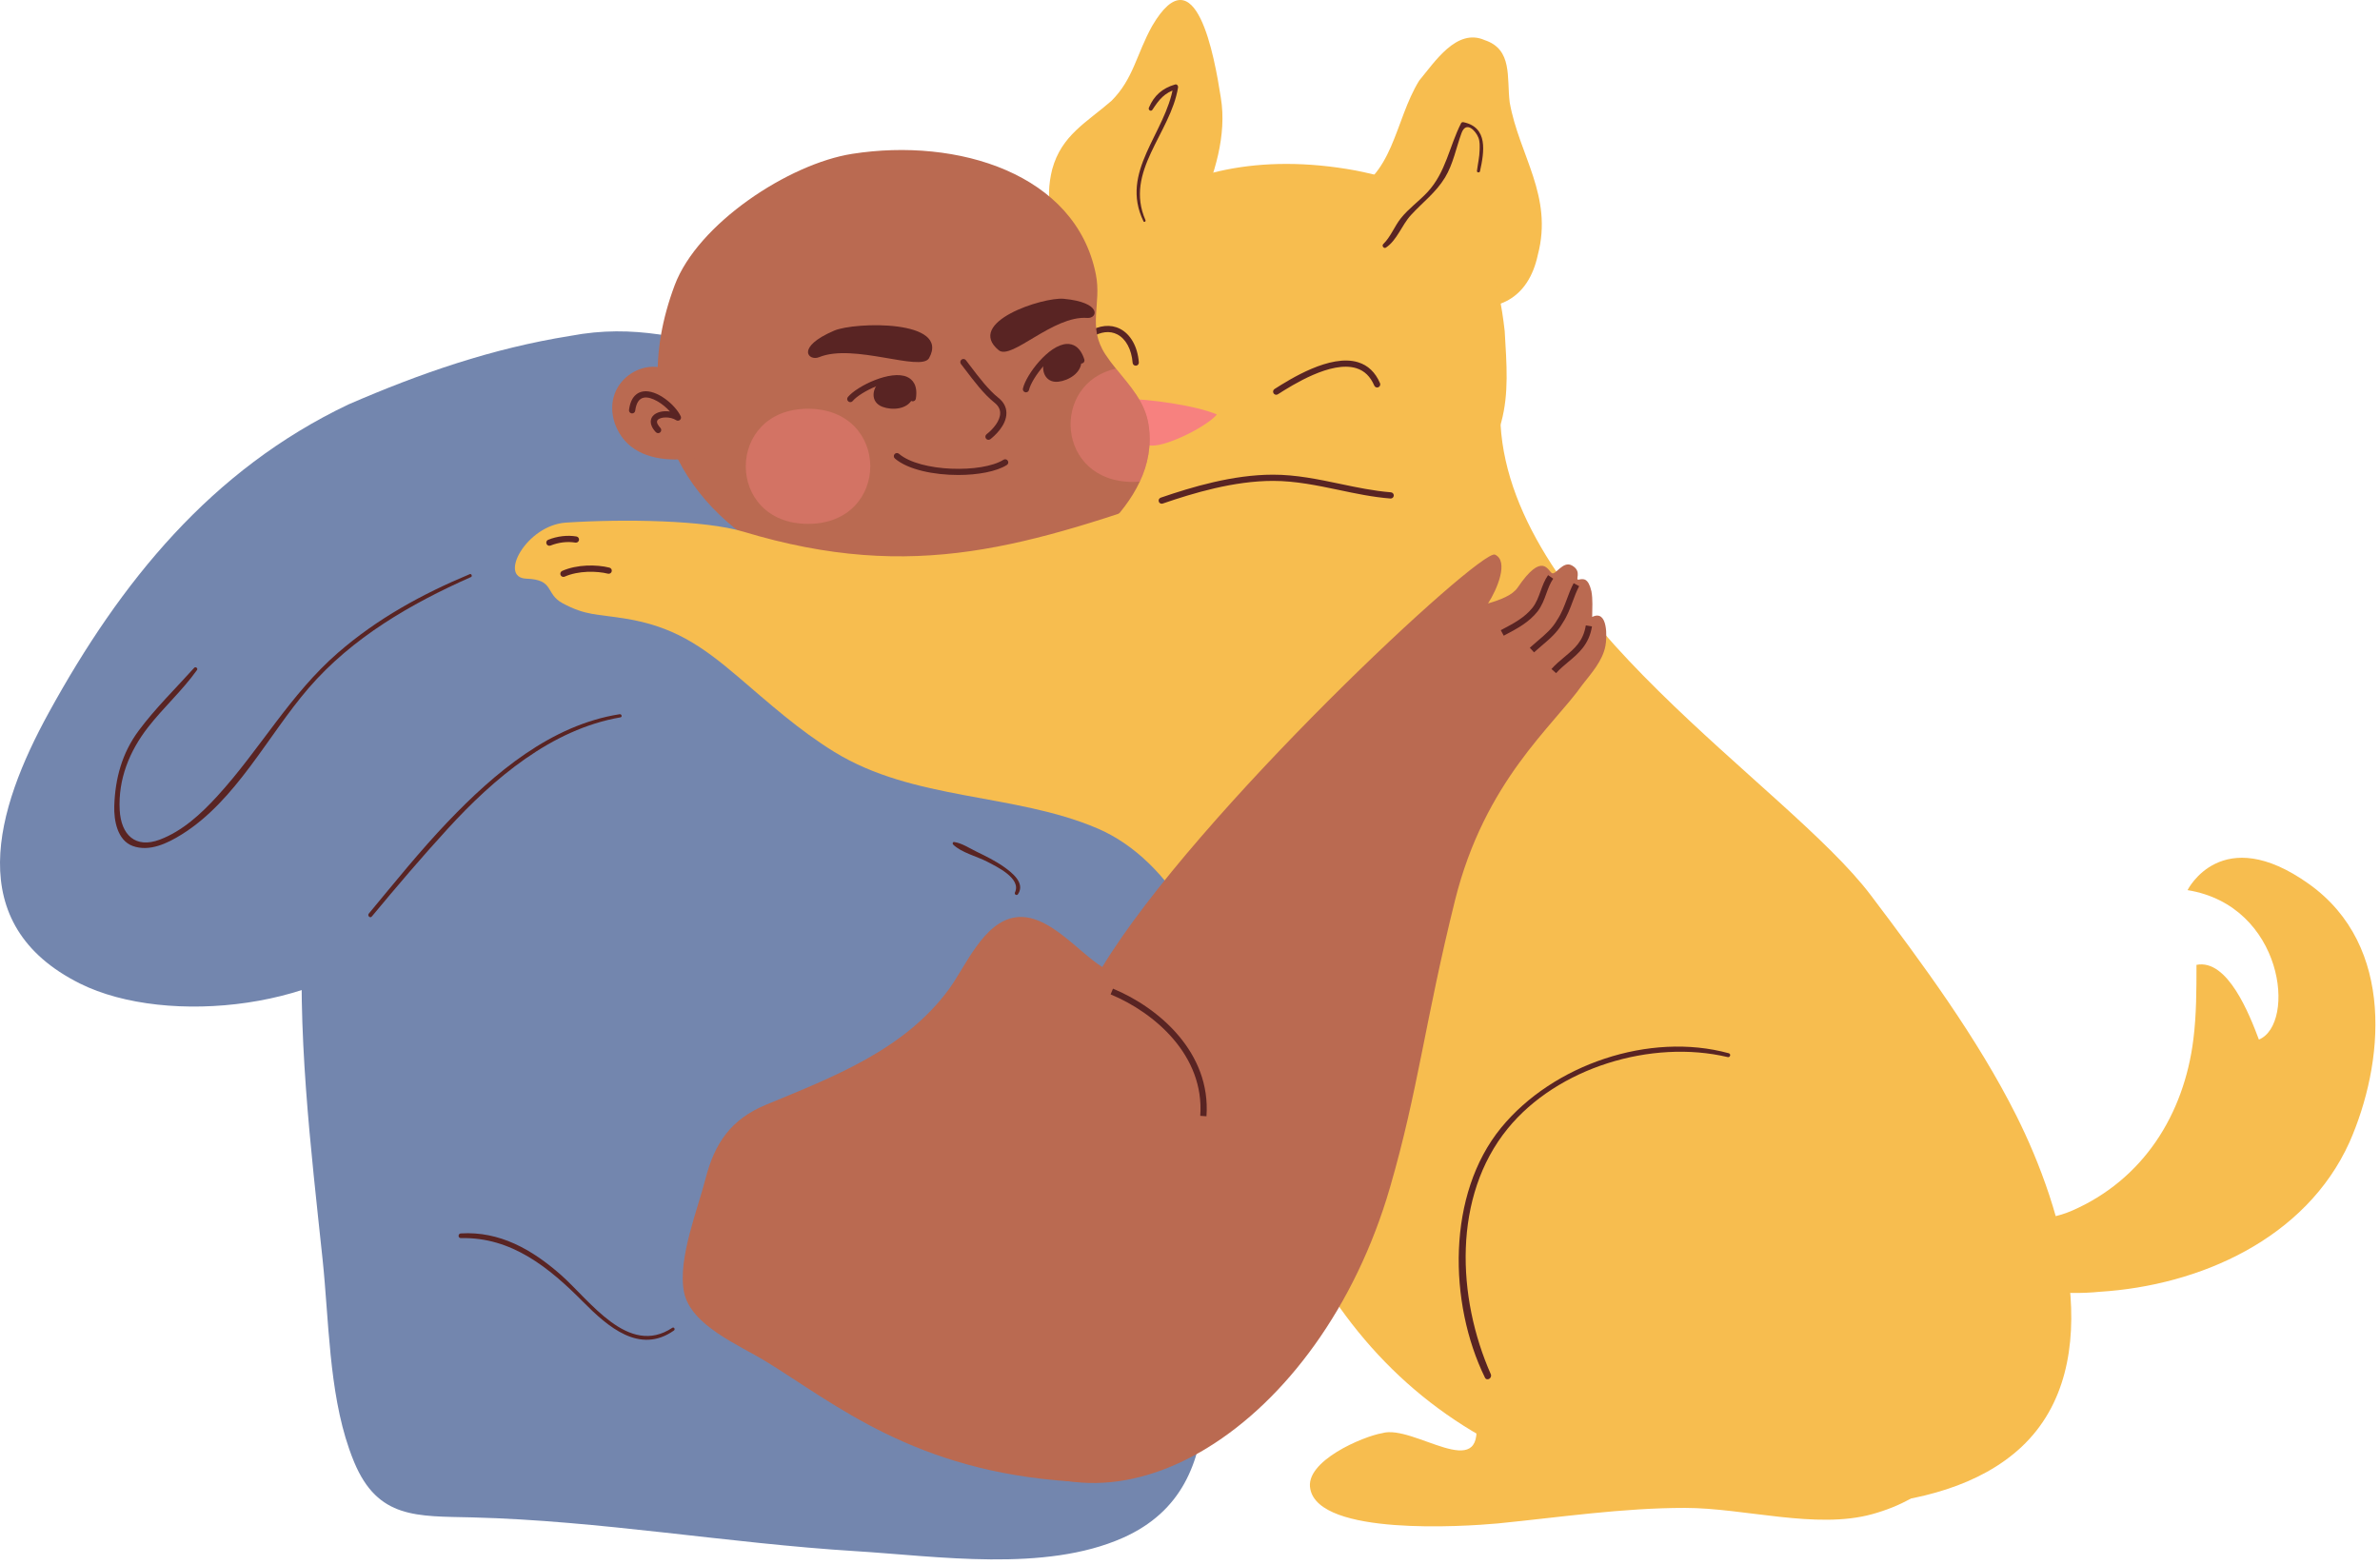 <svg width="365" height="240" viewBox="0 0 365 240" fill="none" xmlns="http://www.w3.org/2000/svg">
<path d="M114.241 53.91C104.667 52 97.483 49.609 87.428 51.52C75.464 53.43 64.452 57.25 53.44 62.027C32.374 72.055 18.491 89.246 7.479 109.301C-0.657 124.106 -5.923 141.774 12.268 150.848C25.675 157.531 51.046 154.668 61.1 142.727C62.057 142.25 62.538 140.82 63.495 140.34" fill="#7386AE"/>
<path d="M223.394 46.746C229.616 48.18 234.405 45.789 235.839 39.106C238.233 30.031 232.968 23.824 231.53 15.707C231.054 11.887 232.011 7.59 227.702 6.156C223.394 4.246 220.042 9.5 217.647 12.363C213.815 18.57 213.815 27.168 206.159 30.031" fill="#F7BD4F"/>
<path d="M183.874 32.164C186.269 26.914 188.183 20.703 187.226 14.977C186.265 8.766 183.394 -7.469 176.69 3.992C174.296 8.289 173.819 12.109 170.468 15.453C166.64 18.797 162.808 20.707 161.37 25.957C158.98 35.508 165.679 41.238 172.862 46.016" fill="#F7BD4F"/>
<path d="M220.518 78.437C232.201 68.457 231.365 61.008 230.764 50.789C228.955 34.559 222.928 29.148 207.862 26.14C178.33 20.73 160.252 38.164 163.264 57.016C164.354 63.82 133.737 84.375 159.045 91.023C184.358 97.676 208.834 88.422 220.518 78.437Z" fill="#F7BD4F"/>
<path d="M195.722 60.543C195.562 60.543 195.41 60.465 195.316 60.32C195.175 60.098 195.242 59.805 195.464 59.664C197.8 58.18 204.003 54.242 208.277 55.559C209.796 56.023 210.929 57.105 211.64 58.766C211.746 59.008 211.632 59.285 211.39 59.391C211.148 59.496 210.863 59.383 210.761 59.141C210.156 57.73 209.25 56.855 207.992 56.469C204.148 55.285 198.214 59.051 195.98 60.469C195.898 60.52 195.808 60.543 195.722 60.543Z" fill="#592423"/>
<path d="M174.179 56.086C173.929 56.086 173.722 55.895 173.702 55.645C173.542 53.59 172.659 51.957 171.339 51.281C170.198 50.699 168.839 50.852 167.405 51.719C167.179 51.859 166.886 51.785 166.749 51.559C166.609 51.336 166.683 51.043 166.909 50.902C168.612 49.867 170.339 49.699 171.773 50.434C173.394 51.262 174.472 53.184 174.655 55.574C174.675 55.836 174.48 56.066 174.214 56.086C174.202 56.086 174.191 56.086 174.179 56.086Z" fill="#592423"/>
<path d="M172.741 61.18C175.933 61.18 183.272 62.133 186.624 63.566C185.19 65.316 179.284 68.344 176.729 68.344C173.222 68.344 171.147 64.684 169.71 62.133C169.71 61.656 170.19 61.496 170.507 61.18H172.741Z" fill="#F7817F"/>
<path d="M53.541 222.207C50.42 213.219 50.451 202.41 49.467 193.102C45.92 159.453 40.424 119.492 63.897 91.465C70.428 83.672 77.6 75.953 86.705 71.133C97.025 65.672 109.611 65.406 121.029 66.082C129.334 66.57 137.412 67.996 144.783 70.305C174.248 79.52 181.822 112.652 185.678 137.774C188.283 154.758 187.729 173.305 185.311 190.266C183.084 205.891 190.447 227.734 172.213 235.852C160.236 241.18 143.787 238.676 131.197 237.899C111.623 236.688 92.014 233.211 72.42 232.723C63.963 232.512 57.967 232.996 54.319 224.254C54.041 223.582 53.779 222.902 53.541 222.207Z" fill="#7386AE"/>
<path d="M169.484 81.098C171.64 78.945 173.554 76.539 174.796 73.875C176.042 71.231 176.628 68.328 176.148 65.184C175.601 61.606 173.265 59.176 171.14 56.532C170.577 55.844 170.038 55.137 169.542 54.383C166.706 50.094 168.988 46.657 168.058 42.055C164.976 26.641 146.878 21.063 130.706 23.594C120.98 25.11 106.999 34.309 103.464 43.762C87.859 85.508 146.515 104.008 169.484 81.098Z" fill="#BA6A51"/>
<path d="M104.23 57.918C99.972 53.668 91.999 58.102 94.296 64.961C97.245 73.133 109.038 70.516 114.609 67.902" fill="#BA6A51"/>
<path d="M105.78 189.141C106.562 186.141 107.585 183.168 108.202 180.77C109.609 175.312 112.097 171.66 117.488 169.43C127.78 165.172 138.691 161.027 145.523 151.719C148.089 148.219 150.839 141.359 155.773 140.687C160.71 140.012 165.277 145.953 169.046 148.309C203.945 170.109 188.12 228.77 164.187 227.207C140.249 225.648 128.113 215.332 117.433 208.785C113.288 206.25 105.921 203.266 104.902 198.168C104.386 195.586 104.945 192.348 105.78 189.141Z" fill="#BA6A51"/>
<path d="M230.127 65.109C231.865 94.793 274.072 120.328 286.881 137.266C294.865 147.828 303.283 159.246 309.225 171.098C316.389 185.391 323.553 209.211 310.022 221.914C297.283 233.824 272.608 231.445 256.686 229.855C216.088 224.297 196.186 197.301 189.022 158.394C186.858 146.637 180.057 132.035 168.225 127.019C155.479 121.609 140.131 122.824 127.944 115.316C122.514 111.973 117.967 107.871 113.201 103.805C107.463 98.906 103.147 96.047 95.885 94.871C91.494 94.16 89.85 94.43 86.295 92.527C83.561 91.066 85.096 88.898 80.729 88.75C76.358 88.602 80.768 80.547 86.787 80.152C95.74 79.566 108.147 79.773 114.018 81.547C140.397 89.516 157.643 83.695 182.666 75.016C202.608 68.098 229.565 55.445 230.127 65.109Z" fill="#F7BD4F"/>
<path d="M169.046 148.309C183.363 124.75 227.078 84.059 229.273 85.063C231.425 86.047 229.617 90.371 228.207 92.551C230.164 91.969 231.953 91.289 232.75 90.117C236.582 84.477 237.418 87.609 238.015 87.906C238.613 88.203 239.703 85.969 241.07 86.723C242.746 87.649 241.429 89.039 242.144 88.891C242.863 88.742 243.582 88.653 244.062 90.684C244.3 91.996 244.179 93.309 244.179 94.621C246.632 93.399 246.453 97.844 246.214 99.039C245.796 101.344 244.007 103.317 242.675 105.024C238.253 111.332 227.703 119.731 223.132 138.125C218.558 156.524 217.496 167.246 213.168 182.137C202.492 218.871 170.257 239.055 150.14 220.36C130.027 201.668 154.726 171.863 169.046 148.309Z" fill="#BA6A51"/>
<path d="M125.624 54.778C130.921 52.602 141.198 57.074 142.479 54.934C145.804 48.973 131.077 49.363 127.936 50.707C121.948 53.262 123.987 55.449 125.624 54.778Z" fill="#592423"/>
<path d="M166.741 48.762C161.518 48.356 155.147 55.258 153.182 53.731C147.924 49.406 159.995 45.539 163.112 45.824C169.057 46.367 168.354 48.887 166.741 48.762Z" fill="#592423"/>
<path d="M151.6 67.453C151.456 67.453 151.315 67.39 151.221 67.273C151.057 67.066 151.093 66.765 151.303 66.601C152.311 65.812 153.389 64.543 153.389 63.359C153.389 62.742 153.096 62.215 152.499 61.742C150.889 60.457 149.417 58.515 147.991 56.633L147.37 55.824C147.21 55.613 147.249 55.312 147.46 55.152C147.671 54.992 147.971 55.031 148.132 55.242L148.753 56.058C150.143 57.89 151.581 59.785 153.093 60.992C153.925 61.648 154.346 62.445 154.346 63.359C154.346 65.281 152.468 66.902 151.893 67.351C151.807 67.422 151.702 67.453 151.6 67.453Z" fill="#592423"/>
<path d="M157.342 60.172C157.307 60.172 157.272 60.168 157.237 60.16C156.979 60.102 156.819 59.848 156.877 59.59C157.358 57.465 160.85 52.867 163.6 52.75C164.479 52.711 165.647 53.098 166.295 55.133C166.377 55.383 166.237 55.653 165.987 55.731C165.733 55.813 165.463 55.672 165.385 55.422C164.819 53.656 163.936 53.691 163.639 53.703C161.452 53.797 158.221 57.992 157.811 59.801C157.76 60.02 157.561 60.172 157.342 60.172Z" fill="#592423"/>
<path d="M165.839 55.426C165.846 57.188 163.897 58.363 162.307 58.543C160.257 58.77 159.577 56.738 160.198 55.262C160.694 54.082 161.202 53.492 163.179 53.184C165.151 52.875 165.835 54.305 165.839 55.426Z" fill="#592423"/>
<path d="M130.401 61.676C130.292 61.676 130.186 61.637 130.096 61.562C129.893 61.394 129.866 61.094 130.034 60.891C131.424 59.215 136.62 56.684 139.124 57.812C139.917 58.172 140.795 59.043 140.456 61.152C140.413 61.41 140.167 61.586 139.905 61.547C139.647 61.508 139.467 61.262 139.51 61C139.803 59.168 138.995 58.805 138.729 58.684C136.733 57.785 131.956 60.074 130.772 61.5C130.674 61.613 130.538 61.676 130.401 61.676Z" fill="#592423"/>
<path d="M139.912 61.211C139.127 62.785 136.854 62.957 135.354 62.402C133.42 61.683 133.733 59.566 134.955 58.523C135.928 57.695 136.651 57.394 138.553 58.011C140.451 58.621 140.416 60.207 139.912 61.211Z" fill="#592423"/>
<path d="M146.949 72.848C143.21 72.848 139.249 72.039 137.245 70.324C137.042 70.152 137.023 69.852 137.195 69.648C137.366 69.449 137.667 69.426 137.866 69.598C141.152 72.406 150.636 72.582 153.898 70.512C154.12 70.371 154.413 70.437 154.558 70.66C154.699 70.883 154.632 71.176 154.409 71.316C152.827 72.32 149.96 72.848 146.949 72.848Z" fill="#592423"/>
<path d="M123.921 62.688C136.651 62.688 136.651 80.348 123.921 80.348C111.187 80.352 111.187 62.688 123.921 62.688Z" fill="#F7817F" fill-opacity="0.4"/>
<path d="M173.733 73.914C174.1 73.914 174.451 73.894 174.795 73.875C176.041 71.231 176.627 68.328 176.147 65.184C175.6 61.605 173.264 59.176 171.139 56.531C161.069 58.746 161.94 73.914 173.733 73.914Z" fill="#F7817F" fill-opacity="0.4"/>
<path d="M178.167 77.254C177.968 77.254 177.784 77.133 177.714 76.934C177.628 76.684 177.761 76.414 178.011 76.328C182.8 74.684 189.089 72.801 195.241 72.801C198.788 72.801 202.206 73.516 205.514 74.211C208.057 74.746 210.686 75.297 213.311 75.504C213.577 75.527 213.772 75.758 213.753 76.019C213.729 76.281 213.511 76.477 213.237 76.457C210.546 76.246 207.889 75.688 205.319 75.144C202.057 74.461 198.686 73.754 195.241 73.754C189.229 73.754 183.042 75.609 178.323 77.227C178.272 77.25 178.218 77.254 178.167 77.254Z" fill="#592423"/>
<path d="M100.928 66.434C100.803 66.434 100.674 66.379 100.58 66.281C99.377 64.988 99.85 64.125 100.112 63.812C100.623 63.199 101.698 62.957 102.748 63.113C101.666 61.895 99.912 60.797 98.78 60.98C98.034 61.098 97.573 61.773 97.416 62.992C97.381 63.254 97.147 63.438 96.881 63.402C96.62 63.371 96.432 63.133 96.467 62.871C96.741 60.762 97.795 60.164 98.631 60.035C100.756 59.707 103.592 62.117 104.397 63.844C104.487 64.035 104.44 64.262 104.28 64.402C104.119 64.543 103.885 64.559 103.705 64.449C102.756 63.844 101.264 63.922 100.85 64.422C100.565 64.762 100.998 65.324 101.28 65.629C101.459 65.824 101.448 66.125 101.256 66.305C101.162 66.391 101.045 66.434 100.928 66.434Z" fill="#592423"/>
<path d="M185.026 171.203L184.073 171.137C184.737 161.883 177.081 155.316 170.323 152.508L170.69 151.629C177.741 154.559 185.726 161.441 185.026 171.203Z" fill="#592423"/>
<path d="M230.616 97.496L230.163 96.652L230.476 96.484C232.14 95.606 233.862 94.691 235.038 93.195C235.62 92.445 235.929 91.59 236.257 90.688C236.558 89.856 236.87 88.992 237.417 88.207L238.202 88.75C237.729 89.434 237.452 90.203 237.155 91.012C236.819 91.945 236.468 92.906 235.796 93.785C234.487 95.441 232.679 96.402 230.925 97.328L230.616 97.496Z" fill="#592423"/>
<path d="M235.261 100.051L234.612 99.348C235.015 98.977 235.425 98.633 235.827 98.289C236.979 97.316 238.065 96.398 238.827 95.047C239.503 94.035 239.905 92.941 240.3 91.887C240.601 91.074 240.913 90.238 241.335 89.445L242.183 89.898C241.788 90.633 241.503 91.402 241.198 92.219C240.788 93.328 240.362 94.473 239.644 95.547C238.815 97.016 237.612 98.035 236.448 99.019C236.054 99.352 235.655 99.691 235.261 100.051Z" fill="#592423"/>
<path d="M238.644 103.242L237.933 102.605C238.558 101.906 239.241 101.336 239.905 100.781C241.464 99.477 242.812 98.352 243.202 95.922L244.147 96.074C243.698 98.856 242.081 100.207 240.519 101.512C239.882 102.043 239.226 102.594 238.644 103.242Z" fill="#592423"/>
<path d="M86.41 88.476C86.226 88.476 86.05 88.371 85.972 88.195C85.863 87.953 85.972 87.672 86.214 87.562C88.519 86.543 91.519 86.57 93.464 87.058C93.722 87.125 93.878 87.383 93.812 87.636C93.749 87.894 93.488 88.051 93.234 87.984C91.503 87.555 88.691 87.511 86.601 88.437C86.539 88.465 86.472 88.476 86.41 88.476Z" fill="#592423"/>
<path d="M84.253 83.703C84.065 83.703 83.886 83.59 83.811 83.403C83.71 83.156 83.831 82.879 84.077 82.781C85.472 82.227 87.011 82.047 88.401 82.278C88.663 82.321 88.839 82.567 88.796 82.825C88.753 83.086 88.507 83.262 88.245 83.219C87.022 83.016 85.671 83.176 84.433 83.668C84.374 83.692 84.311 83.703 84.253 83.703Z" fill="#592423"/>
<path d="M278.991 175.394C264.628 163.934 242.128 158.203 226.331 170.144C218.19 176.352 214.362 183.516 213.882 193.543C213.405 204.523 225.464 211.668 226.331 217.894C227.702 227.727 216.757 218.371 211.968 219.805C209.097 220.281 199.999 224.102 200.956 228.402C202.393 235.562 224.417 234.133 229.682 233.652C239.257 232.699 248.831 231.266 258.405 231.266C267.503 231.266 278.515 234.609 287.132 232.223C295.749 229.832 301.015 224.582 301.491 215.984C301.972 207.867 301.491 199.273 293.354 195.453" fill="#F7BD4F"/>
<path d="M265.124 161.535C252.976 158.211 238.155 163.274 230.226 172.946C221.847 183.16 222.144 199.844 227.729 211.278C228.03 211.887 228.894 211.352 228.628 210.754C223.444 199.031 222.737 183.5 231.226 173.09C238.87 163.707 253.311 159.367 264.964 162.125C265.347 162.215 265.507 161.641 265.124 161.535Z" fill="#592423"/>
<path d="M354.089 135.566C367.496 145.117 365.578 163.262 360.312 175.199C353.613 190.004 337.335 197.168 322.015 198.121C317.226 198.597 307.171 198.597 306.695 192.39C306.214 187.137 313.398 187.617 317.707 185.707C328.714 180.929 334.941 170.902 336.374 159.441C336.855 155.621 336.855 151.801 336.855 147.98C341.64 147.027 344.992 155.621 346.429 159.441C352.175 157.054 350.261 138.91 335.484 136.519C335.484 136.519 340.683 126.015 354.089 135.566Z" fill="#F7BD4F"/>
<path d="M226.972 26.273C227.636 23.27 228.237 19.527 224.436 18.742C224.3 18.715 224.143 18.758 224.077 18.891C222.249 22.477 221.761 26.402 218.921 29.465C217.62 30.863 216.061 31.953 214.858 33.449C213.858 34.691 213.276 36.336 212.14 37.43C211.858 37.695 212.229 38.188 212.557 37.969C214.272 36.812 214.975 34.52 216.382 32.988C218.194 31.012 220.194 29.555 221.612 27.223C222.858 25.168 223.319 22.656 224.136 20.422C224.843 18.484 226.3 20.02 226.733 21.117C226.968 21.707 226.932 22.387 226.917 23.008C226.897 24.082 226.64 25.145 226.507 26.211C226.475 26.477 226.913 26.531 226.972 26.273Z" fill="#592423"/>
<path d="M175.671 33.766C172.401 26.273 179.522 20.477 180.667 13.418C180.71 13.152 180.503 12.871 180.206 12.961C178.272 13.527 176.995 14.637 176.202 16.5C176.042 16.871 176.518 17.176 176.749 16.82C177.741 15.297 178.577 14.219 180.405 13.68C180.249 13.527 180.096 13.371 179.944 13.219C178.78 20.449 171.659 26.32 175.366 33.941C175.468 34.148 175.761 33.969 175.671 33.766Z" fill="#592423"/>
<path d="M103.108 203.644C96.343 208.133 90.48 199.434 85.944 195.461C81.593 191.648 76.64 188.809 70.675 189.168C70.218 189.195 70.21 189.894 70.675 189.887C78.48 189.707 84.241 194.434 89.472 199.711C93.214 203.484 98.093 207.762 103.351 204.062C103.604 203.883 103.37 203.469 103.108 203.644Z" fill="#592423"/>
<path d="M156.124 137.133C157.272 135.426 155.187 133.82 153.94 132.937C152.636 132.019 151.179 131.305 149.745 130.609C148.714 130.109 147.468 129.281 146.315 129.137C146.116 129.113 146.038 129.391 146.159 129.512C147.386 130.75 149.854 131.351 151.397 132.156C152.851 132.918 156.671 134.719 155.659 136.863C155.511 137.176 155.929 137.426 156.124 137.133Z" fill="#592423"/>
<path d="M95.022 109.539C84.518 111.191 75.807 118.562 68.686 126.023C64.417 130.496 60.464 135.418 56.565 140.113C56.299 140.43 56.752 140.887 57.018 140.566C60.799 136.012 64.674 131.465 68.674 127.094C75.725 119.394 84.577 111.848 95.155 110.019C95.475 109.965 95.338 109.488 95.022 109.539Z" fill="#592423"/>
<path d="M72.045 88.055C64.682 91.133 57.877 94.867 51.834 100.109C44.479 106.492 39.834 114.996 33.315 122.113C30.842 124.816 27.983 127.461 24.498 128.777C20.729 130.195 18.561 127.992 18.358 124.25C18.1 119.535 19.842 115.219 22.694 111.555C25.065 108.504 27.971 105.91 30.217 102.754C30.401 102.5 29.99 102.188 29.783 102.422C26.924 105.606 23.822 108.621 21.268 112.059C18.721 115.488 17.658 119.387 17.526 123.609C17.455 125.797 17.983 128.887 20.361 129.75C22.928 130.684 25.69 129.332 27.842 127.996C36.236 122.773 41.033 112.832 47.322 105.543C54.006 97.797 62.986 92.598 72.233 88.5C72.483 88.391 72.299 87.949 72.045 88.055Z" fill="#592423"/>
</svg>
